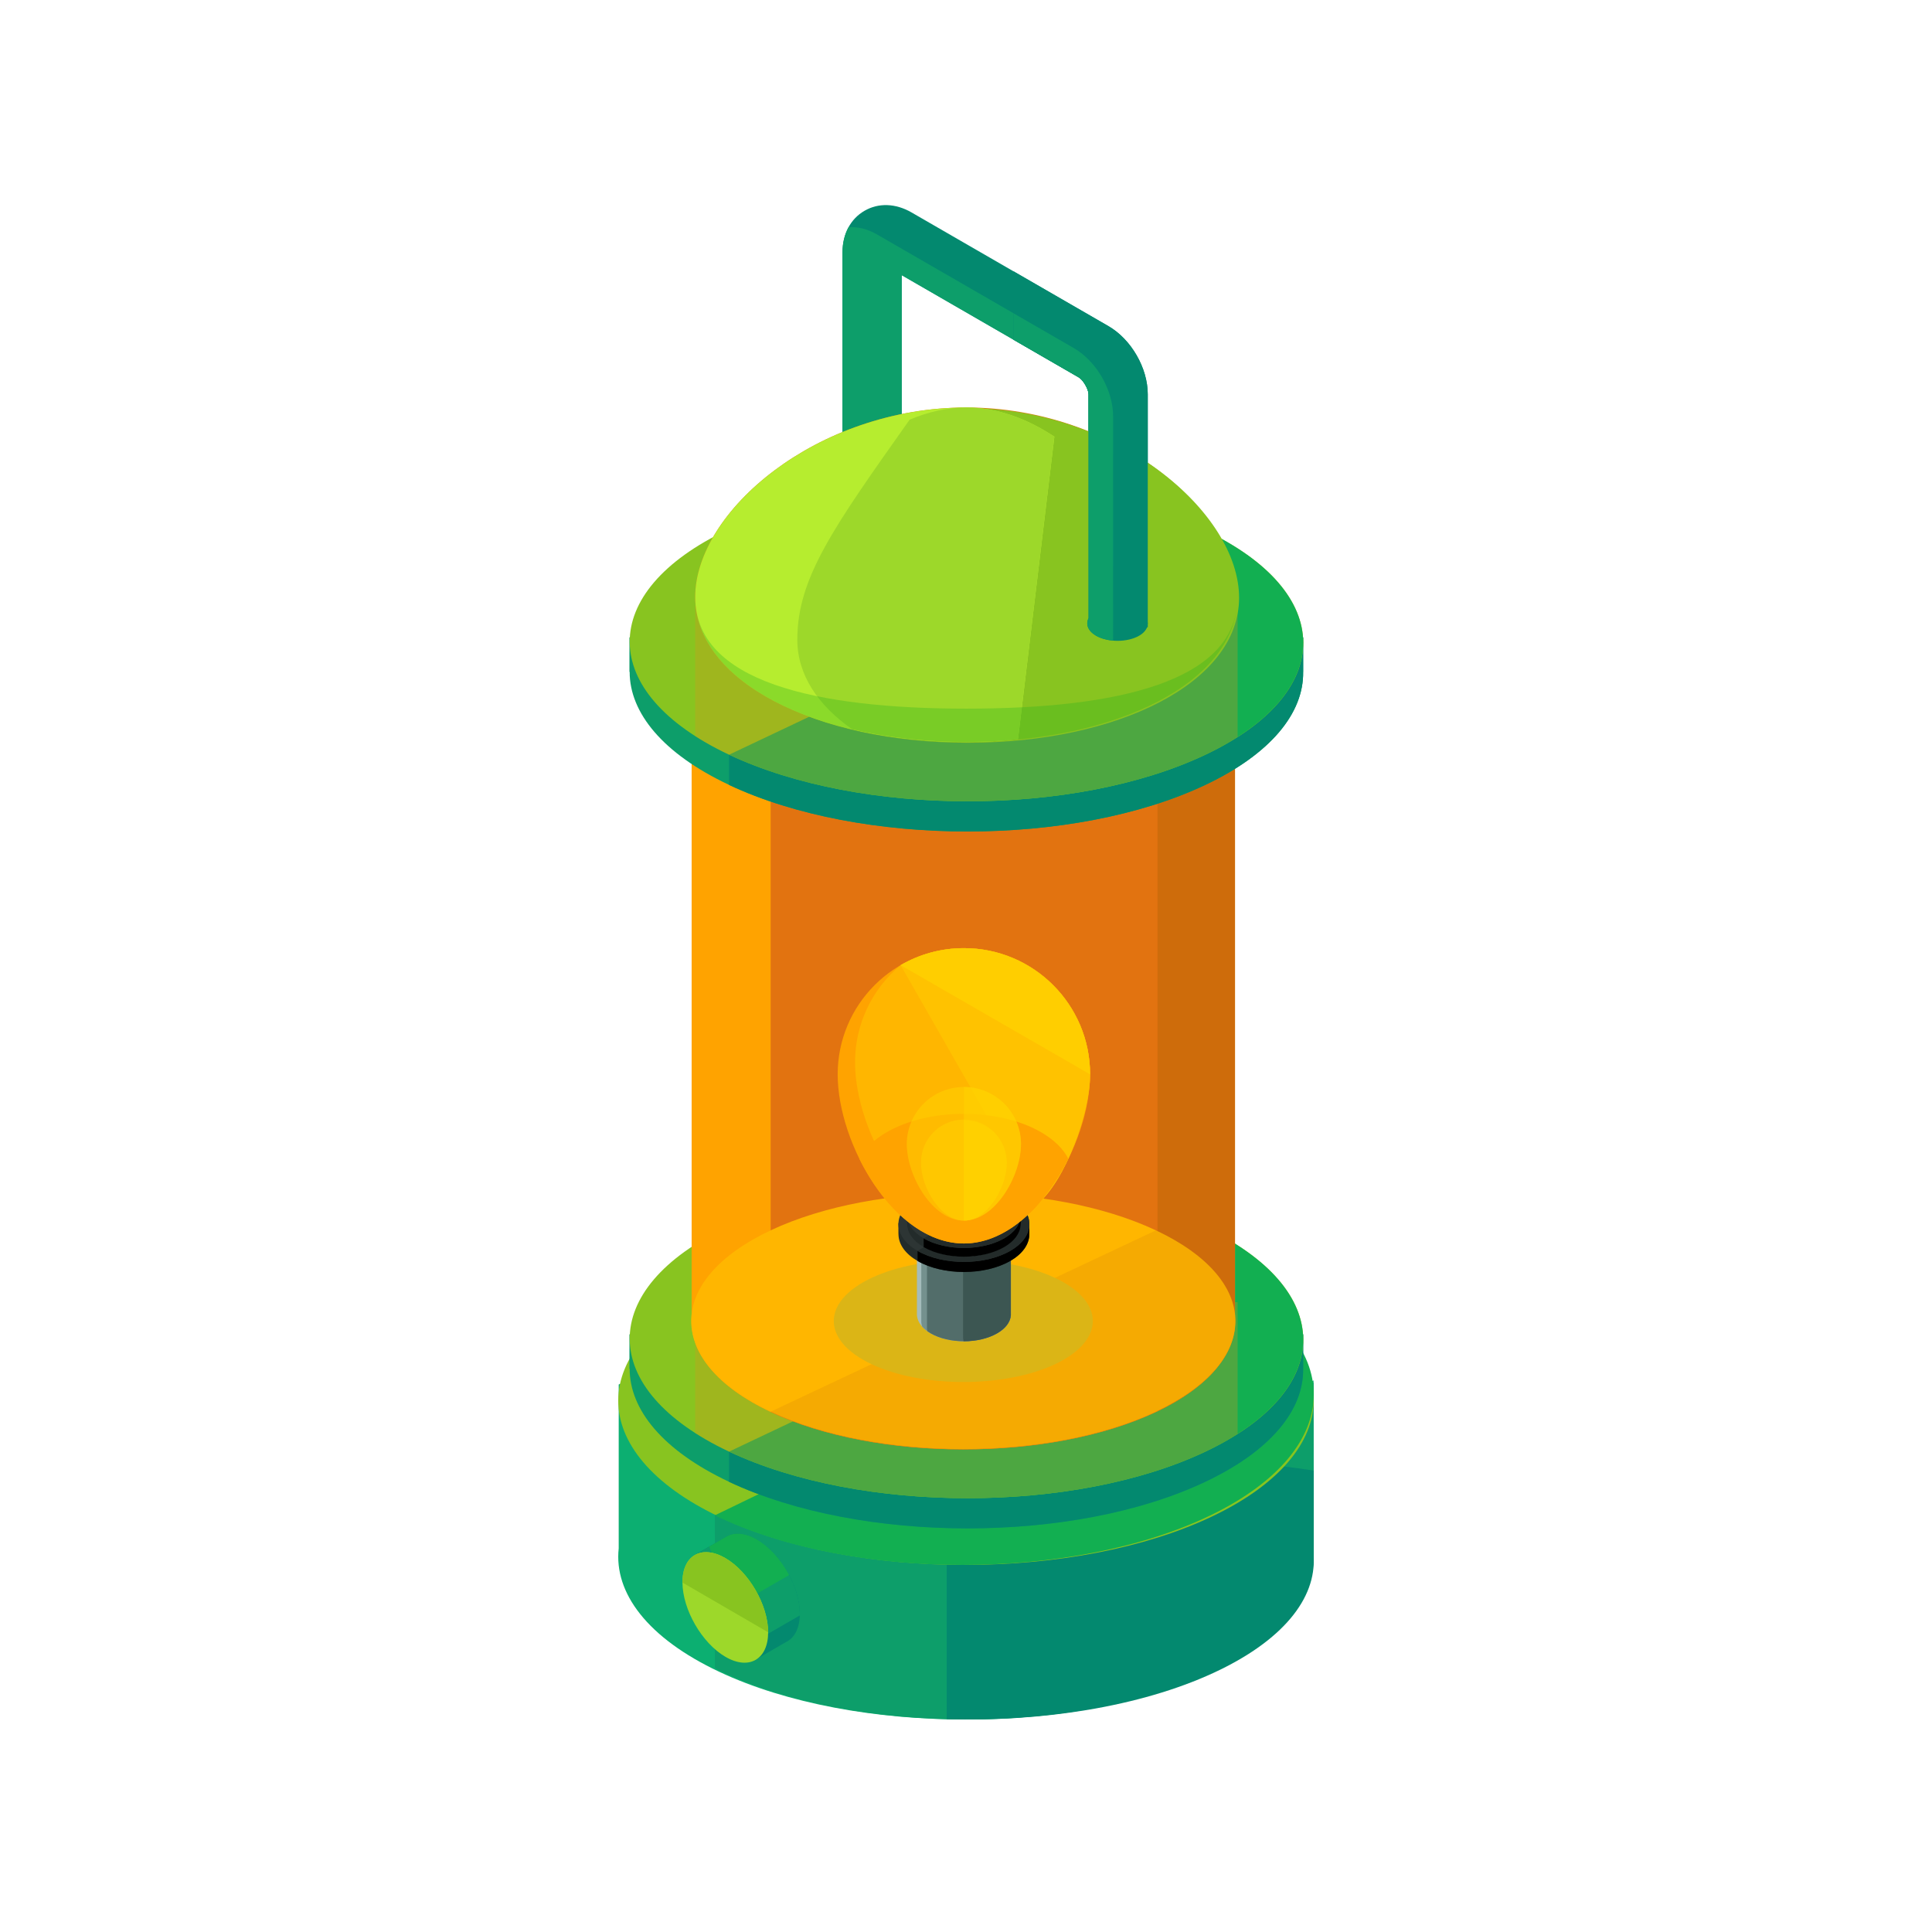 <svg width="100" height="100" viewBox="0 0 100 100" fill="none" xmlns="http://www.w3.org/2000/svg">
<path d="M43.608 24.972C43.605 24.955 43.605 24.938 43.608 24.921V13.057C43.609 12.11 44.024 11.326 44.749 10.909C45.474 10.489 46.36 10.522 47.18 10.995L57.37 16.879C58.553 17.562 59.409 19.049 59.408 20.41L59.409 32.182C59.417 32.233 59.417 32.285 59.409 32.336V32.468H59.375C59.31 32.628 59.175 32.781 58.962 32.905C58.35 33.257 57.345 33.257 56.732 32.905C56.308 32.658 56.183 32.309 56.343 31.999V20.41C56.343 20.148 56.064 19.665 55.836 19.533L46.672 14.242V24.67C46.846 24.985 46.724 25.343 46.293 25.59C45.682 25.943 44.678 25.943 44.064 25.59C43.832 25.456 43.688 25.29 43.632 25.116H43.609V24.972H43.608Z" fill="#03896F"/>
<path d="M43.922 11.758C44.401 11.732 44.904 11.852 45.385 12.13L55.574 18.012C56.757 18.697 57.614 20.182 57.614 21.547L57.614 33.154C57.291 33.128 56.978 33.045 56.732 32.903C56.308 32.657 56.183 32.308 56.343 31.997V20.41C56.343 20.148 56.064 19.665 55.836 19.533L46.672 14.242V23.934L44.877 25.805C44.884 25.818 44.887 25.829 44.892 25.841C44.588 25.809 44.297 25.726 44.063 25.591C43.831 25.457 43.687 25.291 43.631 25.116H43.608V24.972C43.605 24.955 43.605 24.938 43.608 24.921V13.057C43.608 12.571 43.719 12.131 43.922 11.758Z" fill="#0D9E6A"/>
<path d="M62.731 86.518C55.703 89.821 44.234 89.828 37.237 86.536C33.508 84.784 31.773 82.444 32.024 80.146V71.662L48.336 64L58.036 68.432L50.072 72.173C54.346 72.174 58.611 72.874 61.993 74.27L67.989 71.45L67.995 80.273L67.992 80.276C68.137 82.522 66.386 84.8 62.731 86.518Z" fill="#0CAF71"/>
<path d="M37.414 86.551C37.273 86.486 37.138 86.415 37.002 86.346L37 71.244L50.298 65L58.094 68.559L50.176 72.278C54.425 72.278 58.665 72.974 62.027 74.361L67.989 71.559L67.995 80.327L67.992 80.33C68.137 82.562 66.396 84.826 62.762 86.533C55.774 89.816 44.371 89.822 37.414 86.551Z" fill="#0D9E6A"/>
<path d="M67.992 80.55C68.136 82.726 66.405 84.933 62.791 86.597C59.019 88.334 53.951 89.129 49.001 88.983L49 74.649L53.01 72.803C56.287 73.033 59.443 73.673 62.059 74.731L67.989 72L67.991 72.947L62.104 75.657C64.1 75.657 66.091 75.814 67.992 76.116L67.995 80.548L67.992 80.55Z" fill="#03896F"/>
<path d="M62.756 66.461C55.759 63.173 44.288 63.181 37.279 66.475C30.25 69.778 30.246 75.19 37.234 78.513C44.238 81.837 55.71 81.826 62.724 78.498C69.743 75.164 69.764 69.749 62.756 66.461Z" fill="#88C420"/>
<path d="M37 78.434C44.057 81.864 55.617 81.852 62.684 78.418C69.755 74.98 69.778 69.393 62.716 66" fill="#12AF51"/>
<path d="M59.924 67.025C54.479 64.32 45.56 64.325 40.103 67.04C34.642 69.756 34.632 74.216 40.075 76.953C45.519 79.688 54.438 79.681 59.898 76.939C65.356 74.194 65.37 69.733 59.924 67.025Z" fill="#1E3951"/>
<path d="M40.426 77.068C38.785 76.286 37.645 75.356 37 74.366C37.503 73.102 38.781 71.896 40.839 70.925C46.273 68.363 55.153 68.358 60.576 70.912C62.214 71.686 63.354 72.611 64 73.598C63.497 74.864 62.218 76.075 60.161 77.056C54.726 79.643 45.846 79.649 40.426 77.068Z" fill="#132C3F"/>
<path d="M40 76.948C45.461 79.689 54.408 79.683 59.885 76.935C65.36 74.184 65.374 69.714 59.911 67" fill="#102433"/>
<path d="M60.514 70.441C62.182 71.26 63.343 72.238 64 73.281C64 73.281 64 73.282 63.998 73.282C63.929 73.466 63.845 73.645 63.748 73.818C63.665 73.973 63.572 74.124 63.469 74.271C63.468 74.272 63.468 74.273 63.468 74.275C63.359 74.427 63.243 74.575 63.118 74.719L63.05 74.796C62.922 74.942 62.787 75.084 62.644 75.22C62.643 75.223 62.64 75.224 62.636 75.227C62.49 75.366 62.329 75.503 62.162 75.638C62.126 75.669 62.089 75.697 62.051 75.726C61.885 75.857 61.709 75.987 61.524 76.115L61.512 76.122C61.322 76.25 61.12 76.376 60.911 76.497C60.861 76.527 60.809 76.556 60.757 76.586C60.545 76.708 60.324 76.828 60.092 76.943C54.558 79.68 45.518 79.687 40 76.956L56.156 69C57.739 69.335 59.224 69.812 60.514 70.441Z" fill="#1E3951"/>
<path d="M57.796 68.448C53.52 66.513 46.51 66.518 42.223 68.457C37.935 70.397 37.924 73.583 42.202 75.537C46.48 77.49 53.489 77.489 57.778 75.528C62.067 73.568 62.075 70.381 57.796 68.448Z" fill="#284A63"/>
<path d="M57.911 76C62.023 73.932 62.03 70.569 57.929 68.528C53.83 66.486 47.109 66.492 43 68.538" fill="#335A72"/>
<path d="M43 75.632C47.096 77.458 53.807 77.457 57.915 75.623C62.022 73.79 62.029 70.809 57.932 69" fill="#143F59"/>
<path d="M67.453 69.063H67.008C66.297 67.595 64.733 66.201 62.307 65.059C55.476 61.845 44.439 61.845 37.653 65.059C35.242 66.201 33.698 67.595 33.008 69.063H32.579V70.849H32.591C32.59 72.965 34.305 75.083 37.736 76.698C44.564 79.913 55.603 79.914 62.387 76.698C65.797 75.084 67.482 72.966 67.451 70.849H67.453V69.063Z" fill="#0D9E6A"/>
<path d="M62.308 65.059C55.503 61.856 44.528 61.845 37.736 65.022V76.698C44.564 79.913 55.603 79.914 62.387 76.698C65.797 75.084 67.482 72.966 67.451 70.849H67.453V69.063H67.008C66.298 67.595 64.733 66.201 62.308 65.059Z" fill="#03896F"/>
<path d="M62.312 63.497C55.481 60.281 44.444 60.281 37.658 63.497C30.874 66.711 30.909 71.922 37.74 75.136C44.568 78.349 55.607 78.351 62.391 75.137C69.177 71.922 69.14 66.71 62.312 63.497Z" fill="#88C420"/>
<path d="M62.308 63.497L37.736 75.136C44.564 78.349 55.603 78.351 62.387 75.137C69.173 71.922 69.135 66.71 62.308 63.497Z" fill="#12AF51"/>
<path opacity="0.3" d="M64.058 67.4H35.983V74.175C36.538 74.529 37.124 74.85 37.735 75.136C44.563 78.349 55.602 78.351 62.386 75.137C62.968 74.862 63.527 74.556 64.058 74.219V67.4H64.058Z" fill="#D6931D"/>
<path d="M63.924 68.188V32.827H35.799V68.187C35.682 69.956 37.038 71.742 39.891 73.085C45.376 75.665 54.348 75.665 59.833 73.085C62.684 71.742 64.039 69.956 63.924 68.188Z" fill="#FFA300"/>
<path d="M63.922 68.188V32.827H39.889V73.085C45.374 75.665 54.346 75.665 59.831 73.085C62.683 71.742 64.037 69.956 63.922 68.188Z" fill="#E27310"/>
<path opacity="0.3" d="M59.911 73.043C62.705 71.704 64.037 69.937 63.922 68.187V32.827H59.911V73.043Z" fill="#9E5A00"/>
<path d="M59.829 63.682C54.346 61.105 45.373 61.105 39.889 63.682C34.406 66.266 34.406 70.488 39.889 73.068C45.375 75.65 54.346 75.65 59.831 73.068C65.315 70.488 65.315 66.266 59.829 63.682Z" fill="#FFB600"/>
<path opacity="0.1" d="M39.889 73.068C45.374 75.65 54.346 75.65 59.831 73.068C65.315 70.488 65.315 66.266 59.829 63.682" fill="#993D14"/>
<path d="M54.605 66.142C51.995 64.915 47.725 64.915 45.114 66.142C42.503 67.371 42.503 69.382 45.114 70.611C47.725 71.839 51.995 71.839 54.607 70.611C57.217 69.382 57.217 67.371 54.605 66.142Z" fill="#DBB516"/>
<path d="M67.453 32.99H67.008C66.297 31.523 64.733 30.129 62.307 28.986C55.476 25.772 44.439 25.772 37.653 28.986C35.242 30.128 33.698 31.523 33.008 32.99H32.579V34.777H32.591C32.59 36.894 34.305 39.011 37.736 40.626C44.564 43.84 55.603 43.841 62.387 40.626C65.797 39.012 67.482 36.894 67.451 34.777H67.453V32.99Z" fill="#0D9E6A"/>
<path d="M62.308 28.987C55.503 25.785 44.528 25.773 37.736 28.95V40.627C44.564 43.841 55.603 43.842 62.387 40.627C65.797 39.012 67.482 36.895 67.451 34.778H67.453V32.991H67.008C66.298 31.524 64.733 30.129 62.308 28.987Z" fill="#03896F"/>
<path d="M62.312 27.424C55.481 24.209 44.444 24.209 37.658 27.424C30.874 30.638 30.909 35.849 37.74 39.063C44.568 42.277 55.607 42.279 62.391 39.065C69.177 35.85 69.14 30.638 62.312 27.424Z" fill="#88C420"/>
<path d="M62.308 27.424L37.736 39.064C44.564 42.278 55.603 42.279 62.387 39.065C69.173 35.85 69.135 30.638 62.308 27.424Z" fill="#12AF51"/>
<path opacity="0.3" d="M64.058 31.328H35.983V38.103C36.538 38.457 37.124 38.778 37.735 39.064C44.563 42.278 55.602 42.279 62.386 39.065C62.968 38.791 63.527 38.484 64.058 38.147V31.328H64.058Z" fill="#D6931D"/>
<path d="M64.058 30.896C64.058 35.303 57.774 38.404 50.021 38.404C42.269 38.404 35.983 35.303 35.983 30.896C35.983 26.49 42.269 21.091 50.021 21.091C57.774 21.091 64.058 26.49 64.058 30.896Z" fill="#D18813"/>
<path d="M64.135 30.939C64.135 35.345 57.851 38.446 50.097 38.446C42.345 38.446 36.06 35.345 36.06 30.939C36.06 26.533 42.345 21.135 50.097 21.135C57.851 21.135 64.135 26.533 64.135 30.939Z" fill="#88C420"/>
<path d="M54.574 22.603C53.146 21.663 51.614 21.094 50.021 21.094C42.269 21.094 35.983 26.492 35.983 30.899C35.983 35.306 42.269 38.407 50.021 38.407C50.936 38.407 51.827 38.353 52.692 38.258" fill="#B6ED2F"/>
<path d="M54.574 22.6C53.146 21.66 51.614 21.092 50.021 21.092C49.013 21.092 48.03 21.32 47.081 21.724C43.115 27.331 41.269 29.916 41.269 33.109C41.269 34.917 42.328 36.504 44.11 37.748C45.907 38.172 47.907 38.404 50.021 38.404C50.936 38.404 51.827 38.35 52.692 38.255" fill="#9DD82A"/>
<path opacity="0.3" d="M50.021 36.679C42.269 36.679 35.983 35.303 35.983 30.897C35.983 35.303 42.269 38.404 50.021 38.404C57.774 38.404 64.058 35.303 64.058 30.897C64.058 35.303 57.774 36.679 50.021 36.679Z" fill="#27AD1F"/>
<path d="M39.174 79.685C40.399 80.391 41.4 82.121 41.399 83.53C41.399 84.28 41.117 84.792 40.668 85.001L39.095 85.91L36.253 84.268L36.23 82.331L37.617 83.132C37.246 82.487 37.003 81.768 36.967 81.109L35.922 80.506L37.558 79.56V79.561C37.963 79.297 38.538 79.317 39.174 79.685Z" fill="#03896F"/>
<path d="M41.399 83.53C41.399 83.559 41.398 83.587 41.398 83.615L38.579 85.242L36.249 83.897L36.231 82.331L37.618 83.131C37.246 82.486 37.004 81.767 36.968 81.108L35.923 80.505L37.559 79.559V79.561C37.963 79.297 38.538 79.317 39.174 79.686C40.399 80.392 41.4 82.121 41.399 83.53Z" fill="#0D9E6A"/>
<path d="M37.559 79.56C37.963 79.297 38.538 79.317 39.174 79.685C39.84 80.068 40.438 80.754 40.846 81.525L38.103 83.109L37.397 82.701C37.153 82.176 36.996 81.623 36.969 81.108L35.924 80.505L36.105 80.4L37.143 80.999C36.968 80.698 36.824 80.379 36.711 80.049L37.56 79.559V79.56H37.559Z" fill="#12AF51"/>
<path d="M35.324 81.912C35.331 83.316 36.331 85.047 37.547 85.756C38.764 86.466 39.759 85.894 39.759 84.487C39.759 83.078 38.758 81.347 37.536 80.642C36.313 79.936 35.318 80.506 35.324 81.912Z" fill="#9DD82A"/>
<path d="M39.759 84.487C39.759 83.078 38.758 81.347 37.536 80.642C36.313 79.937 35.318 80.506 35.324 81.912" fill="#88C420"/>
<path d="M52.322 64.112H47.46V68.092H47.462C47.492 68.427 47.728 68.758 48.169 69.012C49.116 69.559 50.665 69.559 51.613 69.012C52.054 68.758 52.29 68.427 52.319 68.092H52.322V64.112Z" fill="#A4BCBB"/>
<path d="M47.686 68.377V68.471H47.69C47.695 68.535 47.708 68.597 47.726 68.661C47.839 68.787 47.986 68.906 48.17 69.012C49.116 69.559 50.666 69.559 51.614 69.012C52.055 68.757 52.291 68.427 52.319 68.091H52.322V64.111H47.686V68.377Z" fill="#74918E"/>
<path d="M47.981 68.68V68.804H47.986C47.988 68.836 47.993 68.869 47.999 68.902C48.052 68.94 48.109 68.977 48.17 69.012C49.116 69.559 50.666 69.559 51.614 69.012C52.055 68.757 52.291 68.427 52.319 68.091H52.322V64.111H47.981V68.68Z" fill="#526D6A"/>
<path d="M49.85 69.145C49.849 69.157 49.849 69.169 49.85 69.181V69.296H49.855C49.858 69.335 49.863 69.375 49.87 69.415L49.881 69.423C50.508 69.425 51.137 69.287 51.613 69.012C52.054 68.758 52.29 68.427 52.319 68.092H52.322V64.112H49.849V69.145H49.85Z" fill="#3C5652"/>
<path d="M51.613 63.02C50.665 62.473 49.116 62.473 48.169 63.02C47.222 63.566 47.222 64.46 48.169 65.007C48.979 65.475 50.229 65.542 51.165 65.21C51.324 65.153 51.475 65.086 51.613 65.007C52.558 64.46 52.558 63.566 51.613 63.02Z" fill="#BCCECC"/>
<path d="M48.169 65.007C48.979 65.475 50.229 65.543 51.165 65.211C51.324 65.154 51.475 65.087 51.613 65.007C52.558 64.46 52.558 63.566 51.613 63.02" fill="#A4BCBB"/>
<path d="M53.279 63.304H46.502V63.827L46.507 63.948C46.535 64.428 46.861 64.901 47.492 65.267C48.812 66.028 50.97 66.028 52.29 65.267C52.921 64.901 53.247 64.428 53.275 63.948L53.28 63.827V63.304H53.279Z" fill="#232B2A"/>
<path d="M47.492 65.267C48.812 66.028 50.97 66.028 52.29 65.267C52.921 64.901 53.247 64.428 53.275 63.948L53.28 63.827V63.304H47.493V65.267H47.492Z" fill="black"/>
<path d="M52.29 61.975C50.97 61.213 48.812 61.213 47.492 61.975C46.172 62.737 46.172 63.983 47.492 64.745C48.812 65.506 50.97 65.506 52.29 64.745C53.609 63.983 53.609 62.737 52.29 61.975Z" fill="#2D3534"/>
<path d="M52.29 61.975C50.97 61.213 48.812 61.213 47.492 61.975H52.29Z" fill="#C7D8D5"/>
<path d="M47.492 64.745C48.812 65.506 50.97 65.506 52.29 64.745C53.61 63.983 53.61 62.737 52.29 61.975" fill="#232B2A"/>
<path d="M51.938 62.178C50.812 61.527 48.97 61.527 47.844 62.178C46.716 62.828 46.716 63.891 47.844 64.541C48.97 65.193 50.812 65.193 51.938 64.541C53.065 63.891 53.065 62.828 51.938 62.178Z" fill="#90AFAD"/>
<path d="M51.816 62.347C50.756 61.737 49.025 61.737 47.965 62.347C46.906 62.959 46.906 63.959 47.965 64.57C49.025 65.182 50.756 65.182 51.816 64.57C52.875 63.959 52.875 62.959 51.816 62.347Z" fill="#7A9E9A"/>
<path d="M47.965 64.571C49.025 65.183 50.756 65.183 51.816 64.571C52.875 63.959 52.875 62.959 51.816 62.348" fill="#6A918B"/>
<path d="M52.833 62.847H46.95V63.301L46.954 63.406C46.978 63.822 47.262 64.235 47.809 64.55C48.955 65.211 50.828 65.211 51.974 64.55C52.521 64.234 52.804 63.821 52.828 63.406L52.833 63.301V62.847H52.833Z" fill="#232B2A"/>
<path d="M47.809 64.55C48.954 65.211 50.828 65.211 51.974 64.55C52.521 64.234 52.803 63.821 52.827 63.406L52.833 63.301V62.848H47.809V64.55H47.809Z" fill="black"/>
<path d="M51.974 61.692C50.828 61.031 48.955 61.031 47.809 61.692C46.663 62.355 46.663 63.435 47.809 64.097C48.954 64.758 50.828 64.758 51.974 64.097C53.119 63.435 53.119 62.355 51.974 61.692Z" fill="#2D3534"/>
<path d="M51.974 61.692C50.828 61.031 48.955 61.031 47.809 61.692H51.974Z" fill="#414C4A"/>
<path d="M47.809 64.097C48.954 64.758 50.828 64.758 51.974 64.097C53.119 63.435 53.119 62.355 51.974 61.692" fill="#232B2A"/>
<path d="M51.668 61.869C50.691 61.305 49.091 61.305 48.114 61.869C47.137 62.433 47.136 63.357 48.114 63.921C49.092 64.486 50.691 64.486 51.668 63.921C52.646 63.357 52.646 62.433 51.668 61.869Z" fill="black"/>
<path d="M51.562 62.016C50.643 61.486 49.139 61.486 48.219 62.016C47.3 62.547 47.3 63.415 48.219 63.946C49.139 64.477 50.642 64.477 51.562 63.946C52.481 63.416 52.481 62.548 51.562 62.016Z" fill="#2B3332"/>
<path d="M48.219 63.946C49.139 64.477 50.642 64.477 51.562 63.946C52.481 63.416 52.481 62.548 51.562 62.016" fill="#232B2A"/>
<path d="M43.358 55.609C43.358 52.001 46.283 49.076 49.891 49.076C53.498 49.076 56.423 52.001 56.423 55.609C56.423 59.217 53.498 64.362 49.891 64.362C46.283 64.362 43.358 59.218 43.358 55.609Z" fill="#FFA300"/>
<path d="M50.79 63.735C51.983 63.735 52.558 63.413 53.69 62.329C55.131 61.131 56.423 57.631 56.423 55.609C56.423 52.001 53.498 49.076 49.891 49.076C48.697 49.076 47.58 49.398 46.617 49.957C45.878 50.569 45.283 51.337 44.875 52.206C44.467 53.075 44.256 54.023 44.257 54.983C44.257 58.591 47.182 63.735 50.79 63.735Z" fill="#FFB600"/>
<path d="M53.69 62.329C55.131 61.131 56.423 57.631 56.423 55.609C56.423 52.001 53.498 49.076 49.891 49.076C48.697 49.076 47.58 49.398 46.617 49.957" fill="#FFC200"/>
<path opacity="0.7" d="M56.423 55.609C56.423 52.001 53.498 49.076 49.891 49.076C48.697 49.076 47.58 49.398 46.617 49.957" fill="#FFD400"/>
<path d="M44.482 59.982C45.657 62.362 47.641 64.362 49.891 64.362C52.14 64.362 54.124 62.362 55.299 59.982C55.043 59.476 54.574 59.001 53.887 58.604C51.689 57.334 48.093 57.334 45.893 58.604C45.206 59.001 44.738 59.476 44.482 59.982Z" fill="#FFA300"/>
<path opacity="0.5" d="M46.935 59.218C46.935 58.434 47.247 57.682 47.801 57.128C48.356 56.573 49.107 56.262 49.891 56.262C50.675 56.262 51.427 56.573 51.982 57.128C52.536 57.682 52.847 58.434 52.847 59.218C52.847 60.85 51.524 63.177 49.892 63.177C48.258 63.177 46.935 60.85 46.935 59.218Z" fill="#FFD400"/>
<path opacity="0.5" d="M49.891 56.261C50.279 56.261 50.664 56.337 51.022 56.486C51.381 56.635 51.707 56.853 51.981 57.127C52.256 57.402 52.473 57.728 52.622 58.087C52.77 58.445 52.847 58.83 52.847 59.218C52.847 60.85 51.524 63.177 49.891 63.177" fill="#FFD400"/>
<path opacity="0.5" d="M47.672 60.204C47.667 59.91 47.721 59.617 47.83 59.344C47.94 59.07 48.102 58.821 48.309 58.611C48.515 58.401 48.761 58.235 49.033 58.121C49.305 58.007 49.596 57.948 49.891 57.948C50.185 57.948 50.477 58.007 50.748 58.121C51.02 58.235 51.266 58.401 51.473 58.611C51.679 58.821 51.842 59.07 51.951 59.344C52.061 59.617 52.114 59.91 52.109 60.204C52.109 61.429 51.116 63.177 49.891 63.177C48.665 63.177 47.672 61.429 47.672 60.204Z" fill="#FFD400"/>
<path opacity="0.5" d="M49.891 57.985C50.182 57.985 50.471 58.042 50.74 58.154C51.009 58.265 51.254 58.429 51.46 58.635C51.666 58.841 51.829 59.086 51.941 59.355C52.052 59.624 52.11 59.913 52.109 60.204C52.109 61.429 51.116 63.177 49.891 63.177" fill="#FFD400"/>
<path d="M59.408 20.41C59.409 19.048 58.552 17.561 57.37 16.878L52.455 14.041V17.581L55.837 19.534C56.065 19.665 56.344 20.148 56.344 20.41V31.999C56.184 32.309 56.309 32.658 56.732 32.905C57.345 33.257 58.35 33.257 58.962 32.905C59.176 32.781 59.309 32.628 59.375 32.468H59.409V32.336C59.418 32.285 59.418 32.233 59.409 32.182L59.408 20.41Z" fill="#03896F"/>
<path d="M57.614 21.547C57.614 20.183 56.756 18.697 55.574 18.013L52.455 16.212V17.581L55.837 19.534C56.065 19.665 56.344 20.148 56.344 20.41V31.999C56.184 32.309 56.309 32.658 56.732 32.905C56.978 33.046 57.291 33.129 57.615 33.156L57.614 21.547Z" fill="#0D9E6A"/>
</svg>
